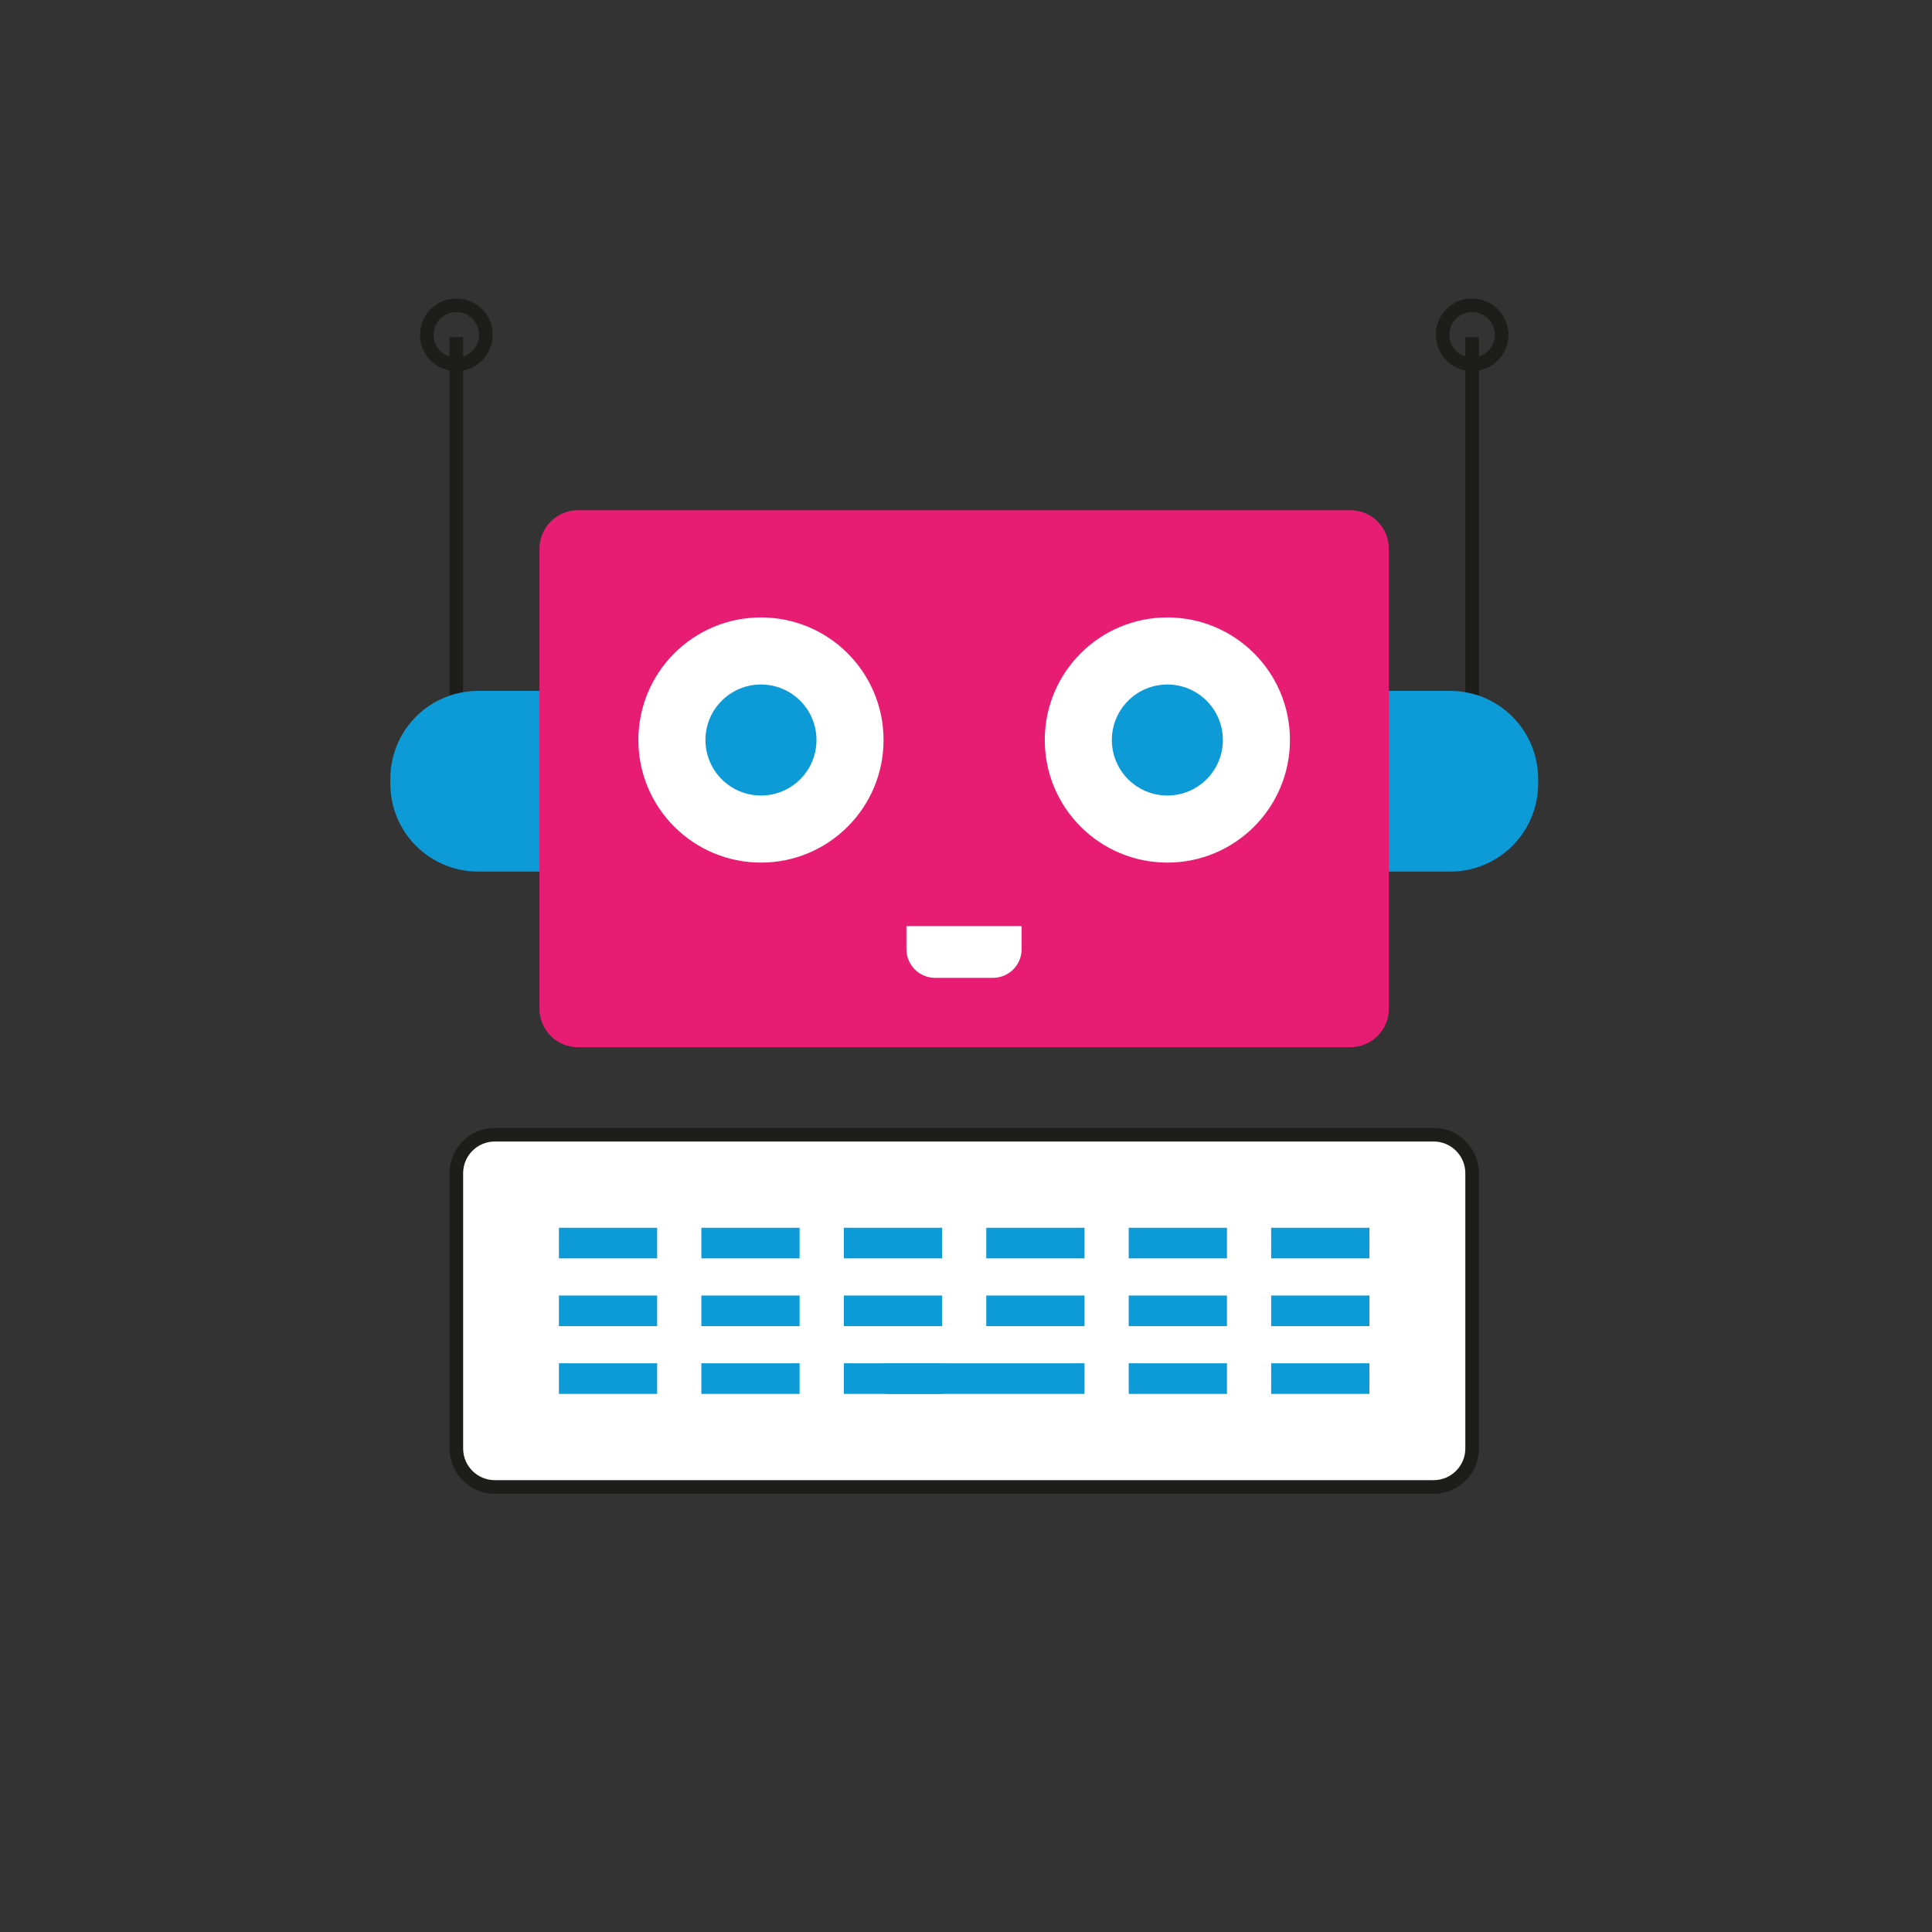 <svg
    width="142"
    height="142"
    viewBox="0 0 142 142"
    fill="none"
    xmlns="http://www.w3.org/2000/svg"
  >
    <rect x="0" y="0" width="142" height="142" fill="#333333" stroke="none"/>
    <path
      d="M105.37 83.4H36.37C34.807 83.4 33.54 84.667 33.54 86.23V106.46C33.54 108.023 34.807 109.29 36.37 109.29H105.37C106.933 109.29 108.2 108.023 108.2 106.46V86.23C108.2 84.667 106.933 83.4 105.37 83.4Z"
      fill="white"
      stroke="#1D1D1B"
      strokeWidth="5"
      strokeLinecap="round"
      strokeLinejoin="round"
    />
    <path
      d="M33.54 24.78V56.66"
      stroke="#1D1D1B"
      strokeWidth="5"
      strokeLinecap="round"
      strokeLinejoin="round"
    />
    <path
      d="M33.54 26.78C34.739 26.78 35.71 25.808 35.71 24.61C35.71 23.412 34.739 22.44 33.54 22.44C32.342 22.44 31.37 23.412 31.37 24.61C31.37 25.808 32.342 26.78 33.54 26.78Z"
      stroke="#1D1D1B"
      strokeWidth="4.09"
      strokeLinecap="round"
      strokeLinejoin="round"
    />
    <path
      d="M35.14 50.78C33.429 50.78 31.789 51.46 30.579 52.669C29.369 53.879 28.69 55.519 28.69 57.23V57.61C28.69 59.321 29.369 60.961 30.579 62.171C31.789 63.38 33.429 64.06 35.14 64.06H42V50.78H35.14Z"
      fill="#0D9BD8"
    />
    <path
      d="M108.2 24.78V56.66"
      stroke="#1D1D1B"
      strokeWidth="5"
      strokeLinecap="round"
      strokeLinejoin="round"
    />
    <path
      d="M108.2 26.78C109.398 26.78 110.37 25.808 110.37 24.61C110.37 23.412 109.398 22.44 108.2 22.44C107.001 22.44 106.03 23.412 106.03 24.61C106.03 25.808 107.001 26.78 108.2 26.78Z"
      stroke="#1D1D1B"
      strokeWidth="4.09"
      strokeLinecap="round"
      strokeLinejoin="round"
    />
    <path
      d="M106.59 50.78C108.302 50.78 109.943 51.459 111.155 52.669C112.366 53.878 113.048 55.518 113.05 57.23V57.61C113.048 59.322 112.366 60.962 111.155 62.171C109.943 63.381 108.302 64.06 106.59 64.06H99.74V50.78H106.59Z"
      fill="#0D9BD8"
    />
    <path
      d="M99.25 37.5H42.48C40.917 37.5 39.65 38.767 39.65 40.33V74.14C39.65 75.703 40.917 76.97 42.48 76.97H99.25C100.813 76.97 102.08 75.703 102.08 74.14V40.33C102.08 38.767 100.813 37.5 99.25 37.5Z"
      fill="#E71D73"
    />
    <path
      d="M55.93 63.4C60.906 63.4 64.94 59.366 64.94 54.39C64.94 49.414 60.906 45.38 55.93 45.38C50.954 45.38 46.92 49.414 46.92 54.39C46.92 59.366 50.954 63.4 55.93 63.4Z"
      fill="white"
    />
    <path
      d="M55.93 58.47C58.183 58.47 60.01 56.643 60.01 54.39C60.01 52.137 58.183 50.31 55.93 50.31C53.677 50.31 51.85 52.137 51.85 54.39C51.85 56.643 53.677 58.47 55.93 58.47Z"
      fill="#0D9BD8"
    />
    <path
      d="M85.8 63.4C90.776 63.4 94.81 59.366 94.81 54.39C94.81 49.414 90.776 45.38 85.8 45.38C80.824 45.38 76.79 49.414 76.79 54.39C76.79 59.366 80.824 63.4 85.8 63.4Z"
      fill="white"
    />
    <path
      d="M85.8 58.47C88.053 58.47 89.88 56.643 89.88 54.39C89.88 52.137 88.053 50.31 85.8 50.31C83.547 50.31 81.72 52.137 81.72 54.39C81.72 56.643 83.547 58.47 85.8 58.47Z"
      fill="#0D9BD8"
    />
    <path
      d="M72.98 71.87H68.73C68.171 71.87 67.634 71.648 67.238 71.252C66.842 70.856 66.62 70.32 66.62 69.76V68.07H75.09V69.73C75.094 70.01 75.043 70.287 74.938 70.547C74.834 70.806 74.679 71.042 74.483 71.241C74.287 71.441 74.052 71.599 73.795 71.707C73.537 71.814 73.26 71.87 72.98 71.87Z"
      fill="white"
    />
    <path d="M48.3 90.24H41.08V92.49H48.3V90.24Z" fill="#0D9BD8" />
    <path d="M58.77 90.24H51.55V92.49H58.77V90.24Z" fill="#0D9BD8" />
    <path d="M69.24 90.24H62.02V92.49H69.24V90.24Z" fill="#0D9BD8" />
    <path d="M79.71 90.24H72.49V92.49H79.71V90.24Z" fill="#0D9BD8" />
    <path d="M90.18 90.24H82.96V92.49H90.18V90.24Z" fill="#0D9BD8" />
    <path d="M100.65 90.24H93.43V92.49H100.65V90.24Z" fill="#0D9BD8" />
    <path d="M48.3 95.22H41.08V97.47H48.3V95.22Z" fill="#0D9BD8" />
    <path d="M58.77 95.22H51.55V97.47H58.77V95.22Z" fill="#0D9BD8" />
    <path d="M69.24 95.22H62.02V97.47H69.24V95.22Z" fill="#0D9BD8" />
    <path d="M79.71 95.22H72.49V97.47H79.71V95.22Z" fill="#0D9BD8" />
    <path d="M90.18 95.22H82.96V97.47H90.18V95.22Z" fill="#0D9BD8" />
    <path d="M100.65 95.22H93.43V97.47H100.65V95.22Z" fill="#0D9BD8" />
    <path d="M48.3 100.2H41.08V102.45H48.3V100.2Z" fill="#0D9BD8" />
    <path d="M58.77 100.2H51.55V102.45H58.77V100.2Z" fill="#0D9BD8" />
    <path d="M69.24 100.2H62.02V102.45H69.24V100.2Z" fill="#0D9BD8" />
    <path d="M79.71 100.2H65.05V102.45H79.71V100.2Z" fill="#0D9BD8" />
    <path d="M90.18 100.2H82.96V102.45H90.18V100.2Z" fill="#0D9BD8" />
    <path d="M100.65 100.2H93.43V102.45H100.65V100.2Z" fill="#0D9BD8" />
  </svg>